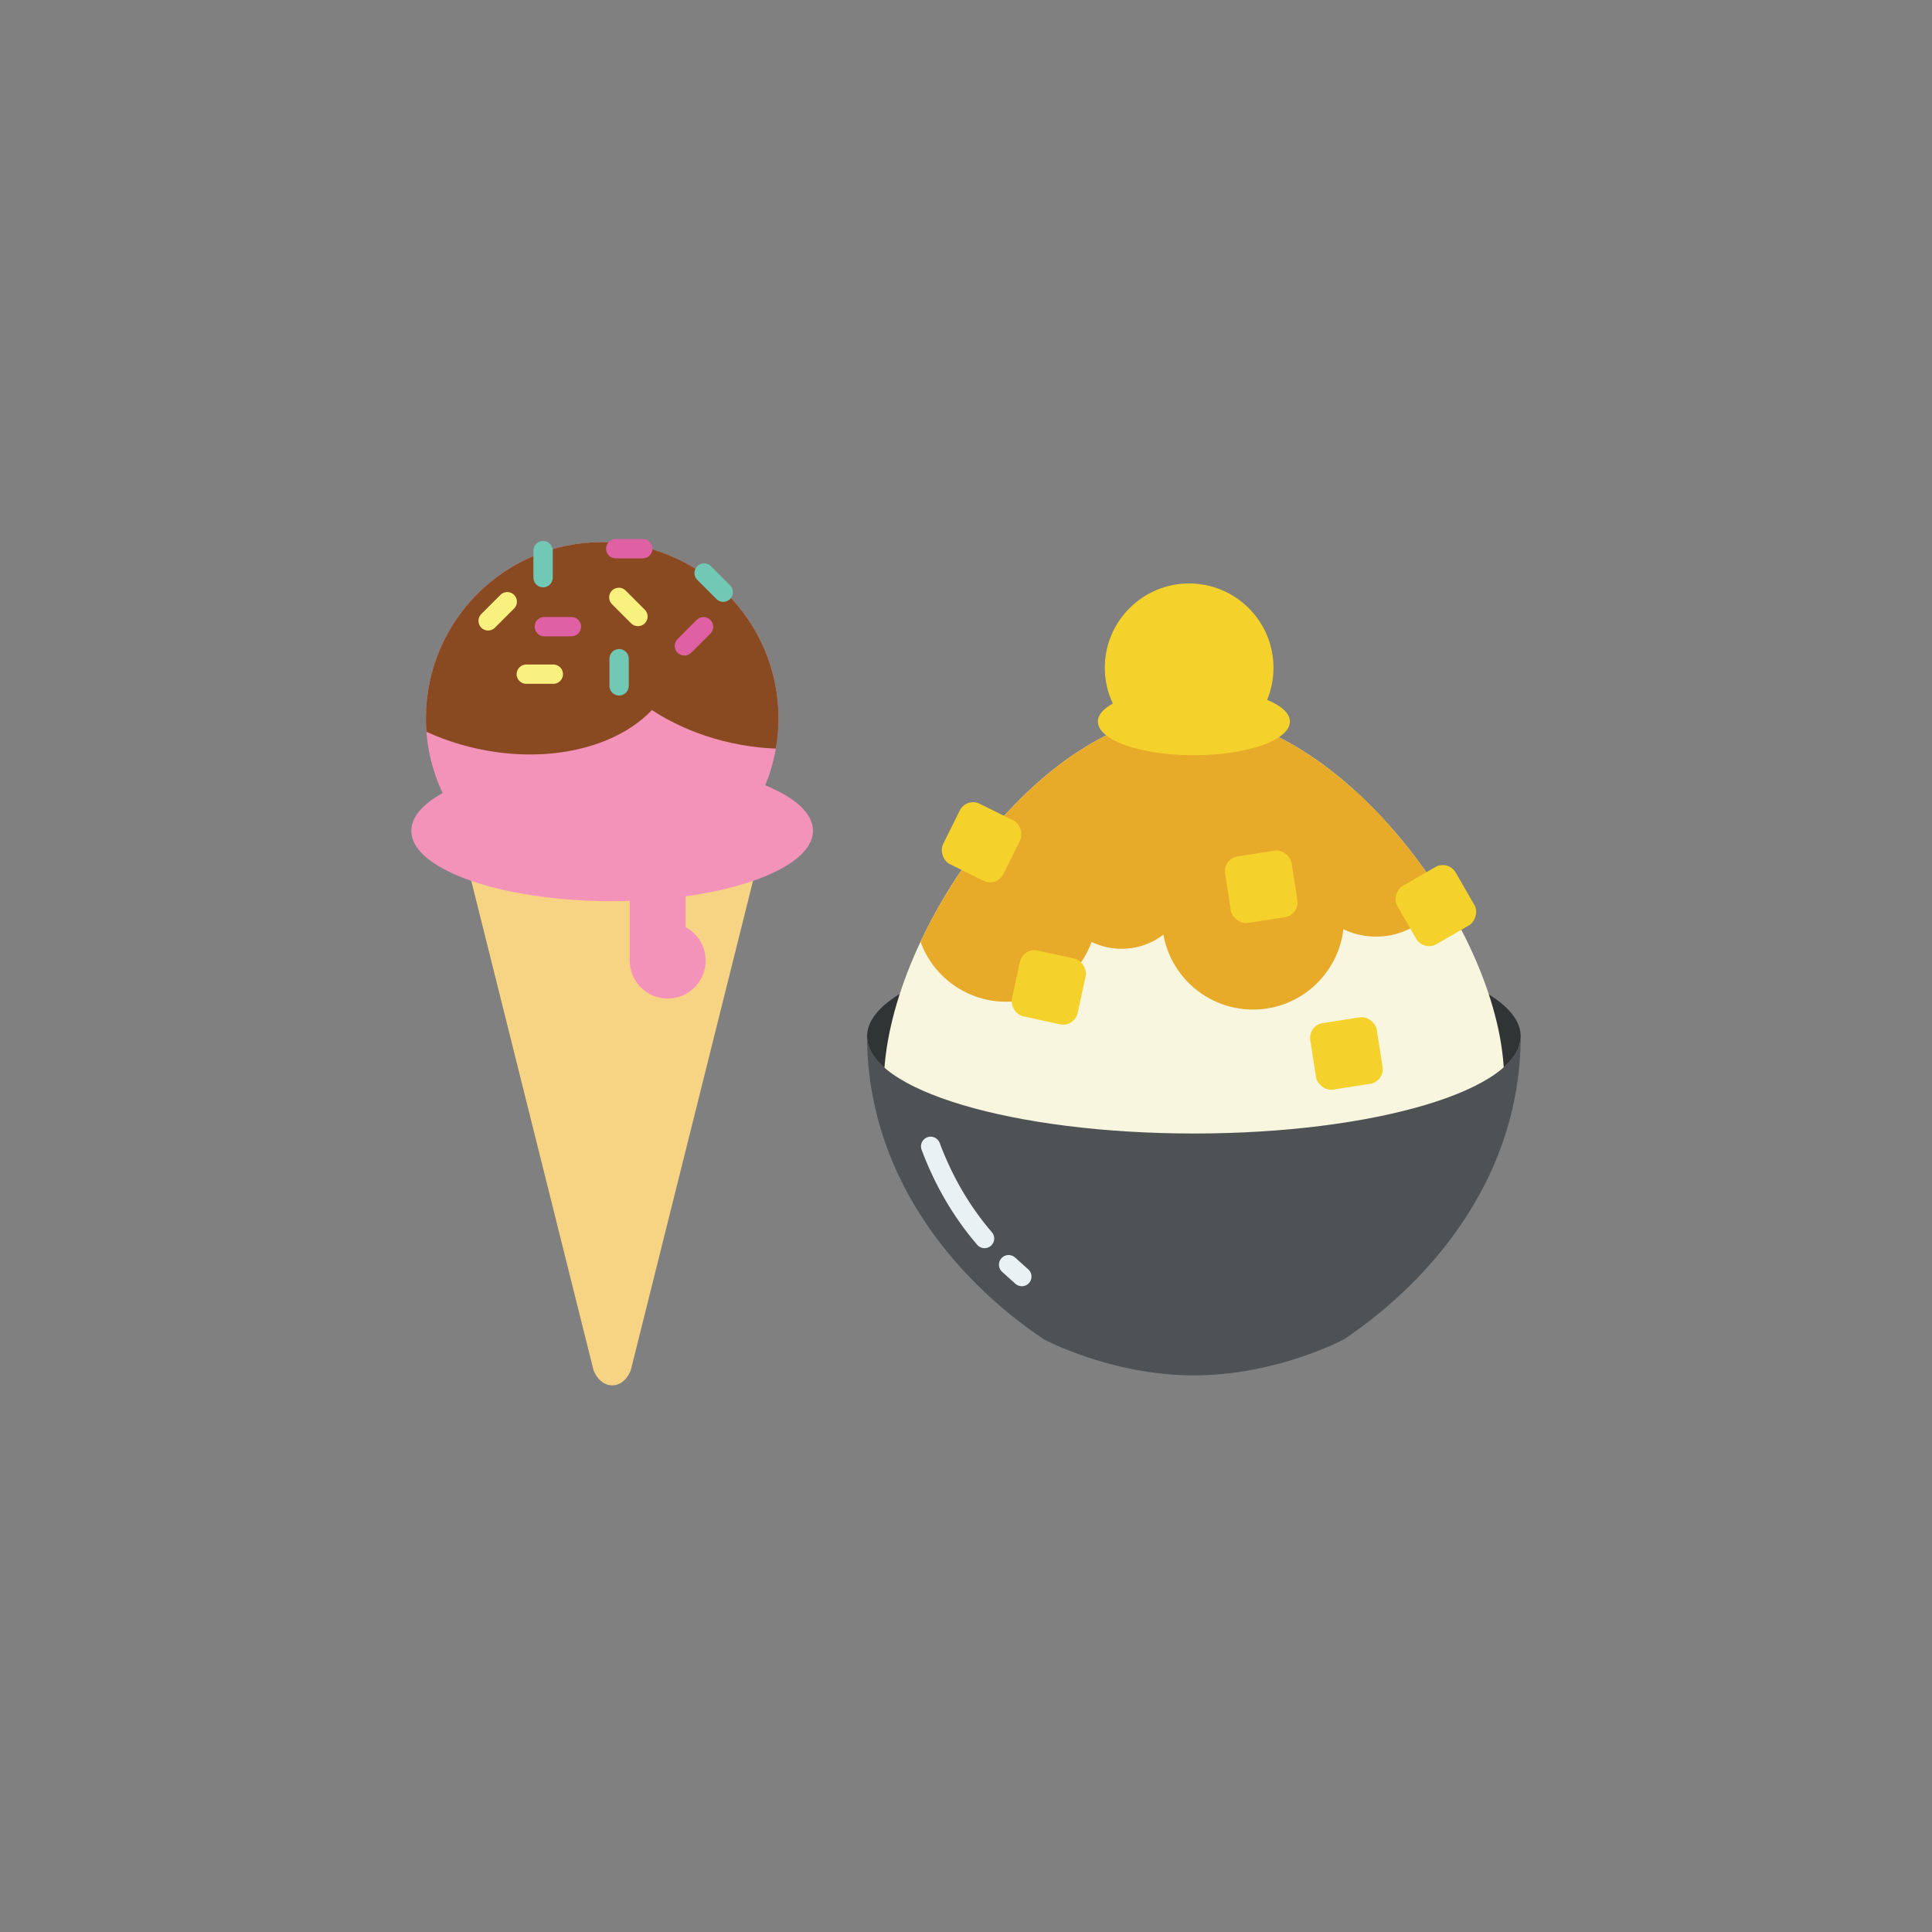 <?xml version="1.0" encoding="UTF-8"?>
<svg id="ice_cream" data-name="ice cream" xmlns="http://www.w3.org/2000/svg" xmlns:xlink="http://www.w3.org/1999/xlink" viewBox="0 0 200 200">
  <rect x="0" y="0" width="200" height="200" fill="#808080" stroke="none"/>
  <defs>
    <style>
      .cls-1 {
        stroke: #eaf1f5;
      }

      .cls-1, .cls-2, .cls-3, .cls-4 {
        fill: none;
        stroke-linecap: round;
        stroke-miterlimit: 10;
        stroke-width: 2px;
      }

      .cls-5 {
        fill: #f5d22b;
      }

      .cls-6 {
        fill: #4e5254;
      }

      .cls-7 {
        clip-path: url(#clippath-1);
      }

      .cls-8 {
        fill: #313435;
      }

      .cls-9 {
        fill: #f9f6e0;
      }

      .cls-10 {
        fill: #894a21;
      }

      .cls-2 {
        stroke: #f8f07f;
      }

      .cls-11 {
        fill: #e7aa29;
      }

      .cls-12 {
        clip-path: url(#clippath);
      }

      .cls-13 {
        fill: #f7d483;
      }

      .cls-14 {
        fill: #f493ba;
      }

      .cls-3 {
        stroke: #df61a4;
      }

      .cls-4 {
        stroke: #71c8b5;
      }
    </style>
    <clipPath id="clippath">
      <path class="cls-14" d="m79.22,81.29c.88-2.14,1.37-4.47,1.37-6.92,0-10.08-8.17-18.25-18.25-18.25s-18.25,8.17-18.25,18.25c0,2.77.63,5.38,1.73,7.73-2.05,1.13-3.24,2.47-3.24,3.9,0,1.35,1.05,2.62,2.89,3.7,3.62,2.15,10.28,3.59,17.9,3.59s14.29-1.44,17.9-3.59c1.83-1.08,2.89-2.35,2.89-3.7,0-1.8-1.86-3.44-4.94-4.71Z"/>
    </clipPath>
    <clipPath id="clippath-1">
      <path class="cls-9" d="m155.71,111.86c0,15.2-16.92,17.1-32.53,17.1s-31.69-1.48-31.69-16.68,16.08-38.36,31.69-38.36,32.53,22.73,32.53,37.93Z"/>
    </clipPath>
  </defs>
  <g>
    <path class="cls-13" d="m63.37,87.61l-15.66-.74,13.73,54.97c.79,2.04,3.01,2.15,3.86,0l13.73-54.97-15.66.74Z"/>
    <g>
      <path class="cls-14" d="m79.22,81.29c.88-2.14,1.37-4.47,1.37-6.92,0-10.08-8.17-18.25-18.25-18.25s-18.25,8.17-18.25,18.25c0,2.77.63,5.38,1.73,7.73-2.05,1.13-3.24,2.47-3.24,3.9,0,1.35,1.05,2.62,2.89,3.7,3.62,2.15,10.28,3.59,17.9,3.59s14.29-1.44,17.9-3.59c1.83-1.08,2.89-2.35,2.89-3.7,0-1.8-1.86-3.44-4.94-4.71Z"/>
      <g class="cls-12">
        <ellipse class="cls-10" cx="78.46" cy="64.51" rx="12.69" ry="18.24" transform="translate(-1.27 127.46) rotate(-77.72)"/>
        <ellipse class="cls-10" cx="52.11" cy="65.1" rx="12.69" ry="18.24" transform="translate(-22.58 102.18) rotate(-77.72)"/>
      </g>
    </g>
    <rect class="cls-14" x="65.19" y="89.5" width="5.78" height="9.94"/>
    <circle class="cls-14" cx="69.12" cy="99.44" r="3.93"/>
    <line class="cls-3" x1="56.35" y1="64.87" x2="59.15" y2="64.87"/>
    <line class="cls-3" x1="63.74" y1="56.8" x2="66.54" y2="56.8"/>
    <line class="cls-3" x1="70.85" y1="66.86" x2="72.83" y2="64.88"/>
    <line class="cls-2" x1="64.06" y1="61.84" x2="66.04" y2="63.82"/>
    <line class="cls-2" x1="50.53" y1="64.27" x2="52.51" y2="62.29"/>
    <line class="cls-2" x1="54.48" y1="69.79" x2="57.28" y2="69.79"/>
    <line class="cls-4" x1="64.09" y1="68.19" x2="64.09" y2="71"/>
    <line class="cls-4" x1="72.89" y1="59.32" x2="74.87" y2="61.3"/>
    <line class="cls-4" x1="56.22" y1="57" x2="56.22" y2="59.8"/>
  </g>
  <g>
    <path class="cls-8" d="m157.42,107.28c0,5.56-15.15,10.06-33.83,10.06s-33.83-4.5-33.83-10.06,15.14-10.07,33.83-10.07,33.83,4.51,33.83,10.07Z"/>
    <g>
      <path class="cls-9" d="m155.71,111.86c0,15.2-16.92,17.1-32.53,17.1s-31.69-1.48-31.69-16.68,16.08-38.36,31.69-38.36,32.53,22.73,32.53,37.93Z"/>
      <g class="cls-7">
        <circle class="cls-11" cx="104.15" cy="94.28" r="9.42"/>
        <circle class="cls-11" cx="129.71" cy="95.09" r="9.42"/>
        <circle class="cls-11" cx="142.45" cy="89.17" r="7.79"/>
        <circle class="cls-11" cx="116.11" cy="91.12" r="7.1"/>
        <rect class="cls-11" x="101.91" y="67.63" width="42.37" height="21.77"/>
      </g>
    </g>
    <path class="cls-6" d="m157.42,107.28c0,14.02-8.67,24.91-18.3,31.37,0,0-6.95,3.73-15.53,3.73s-15.53-3.73-15.53-3.73c-9.62-6.46-18.3-17.35-18.3-31.37,0,5.56,15.14,10.06,33.83,10.06s33.83-4.5,33.83-10.06Z"/>
    <path class="cls-1" d="m96.34,118.67c1.3,3.48,3.15,6.72,5.58,9.54"/>
    <line class="cls-1" x1="104.41" y1="130.92" x2="105.78" y2="132.15"/>
    <rect class="cls-5" x="98.12" y="83.71" width="6.97" height="6.97" rx="1.54" ry="1.54" transform="translate(49.31 -36.06) rotate(26.37)"/>
    <rect class="cls-5" x="105.09" y="98.73" width="6.97" height="6.97" rx="1.54" ry="1.54" transform="translate(24.22 -20.75) rotate(12.28)"/>
    <rect class="cls-5" x="127.08" y="88.31" width="6.97" height="6.97" rx="1.54" ry="1.54" transform="translate(-12.58 21.21) rotate(-8.86)"/>
    <rect class="cls-5" x="135.9" y="105.57" width="6.97" height="6.97" rx="1.54" ry="1.54" transform="translate(-15.14 22.77) rotate(-8.86)"/>
    <rect class="cls-5" x="145.15" y="90.27" width="6.97" height="6.97" rx="1.54" ry="1.54" transform="translate(155.52 -81.85) rotate(60)"/>
    <path class="cls-5" d="m131.18,72.44c.42-1.02.65-2.14.65-3.31,0-4.82-3.91-8.73-8.73-8.73s-8.73,3.91-8.73,8.73c0,1.32.3,2.57.83,3.7-.98.54-1.55,1.18-1.55,1.87,0,.65.5,1.25,1.38,1.77,1.73,1.03,4.92,1.71,8.56,1.71s6.83-.69,8.56-1.71c.88-.52,1.38-1.12,1.38-1.77,0-.86-.89-1.65-2.36-2.25Z"/>
  </g>
</svg>